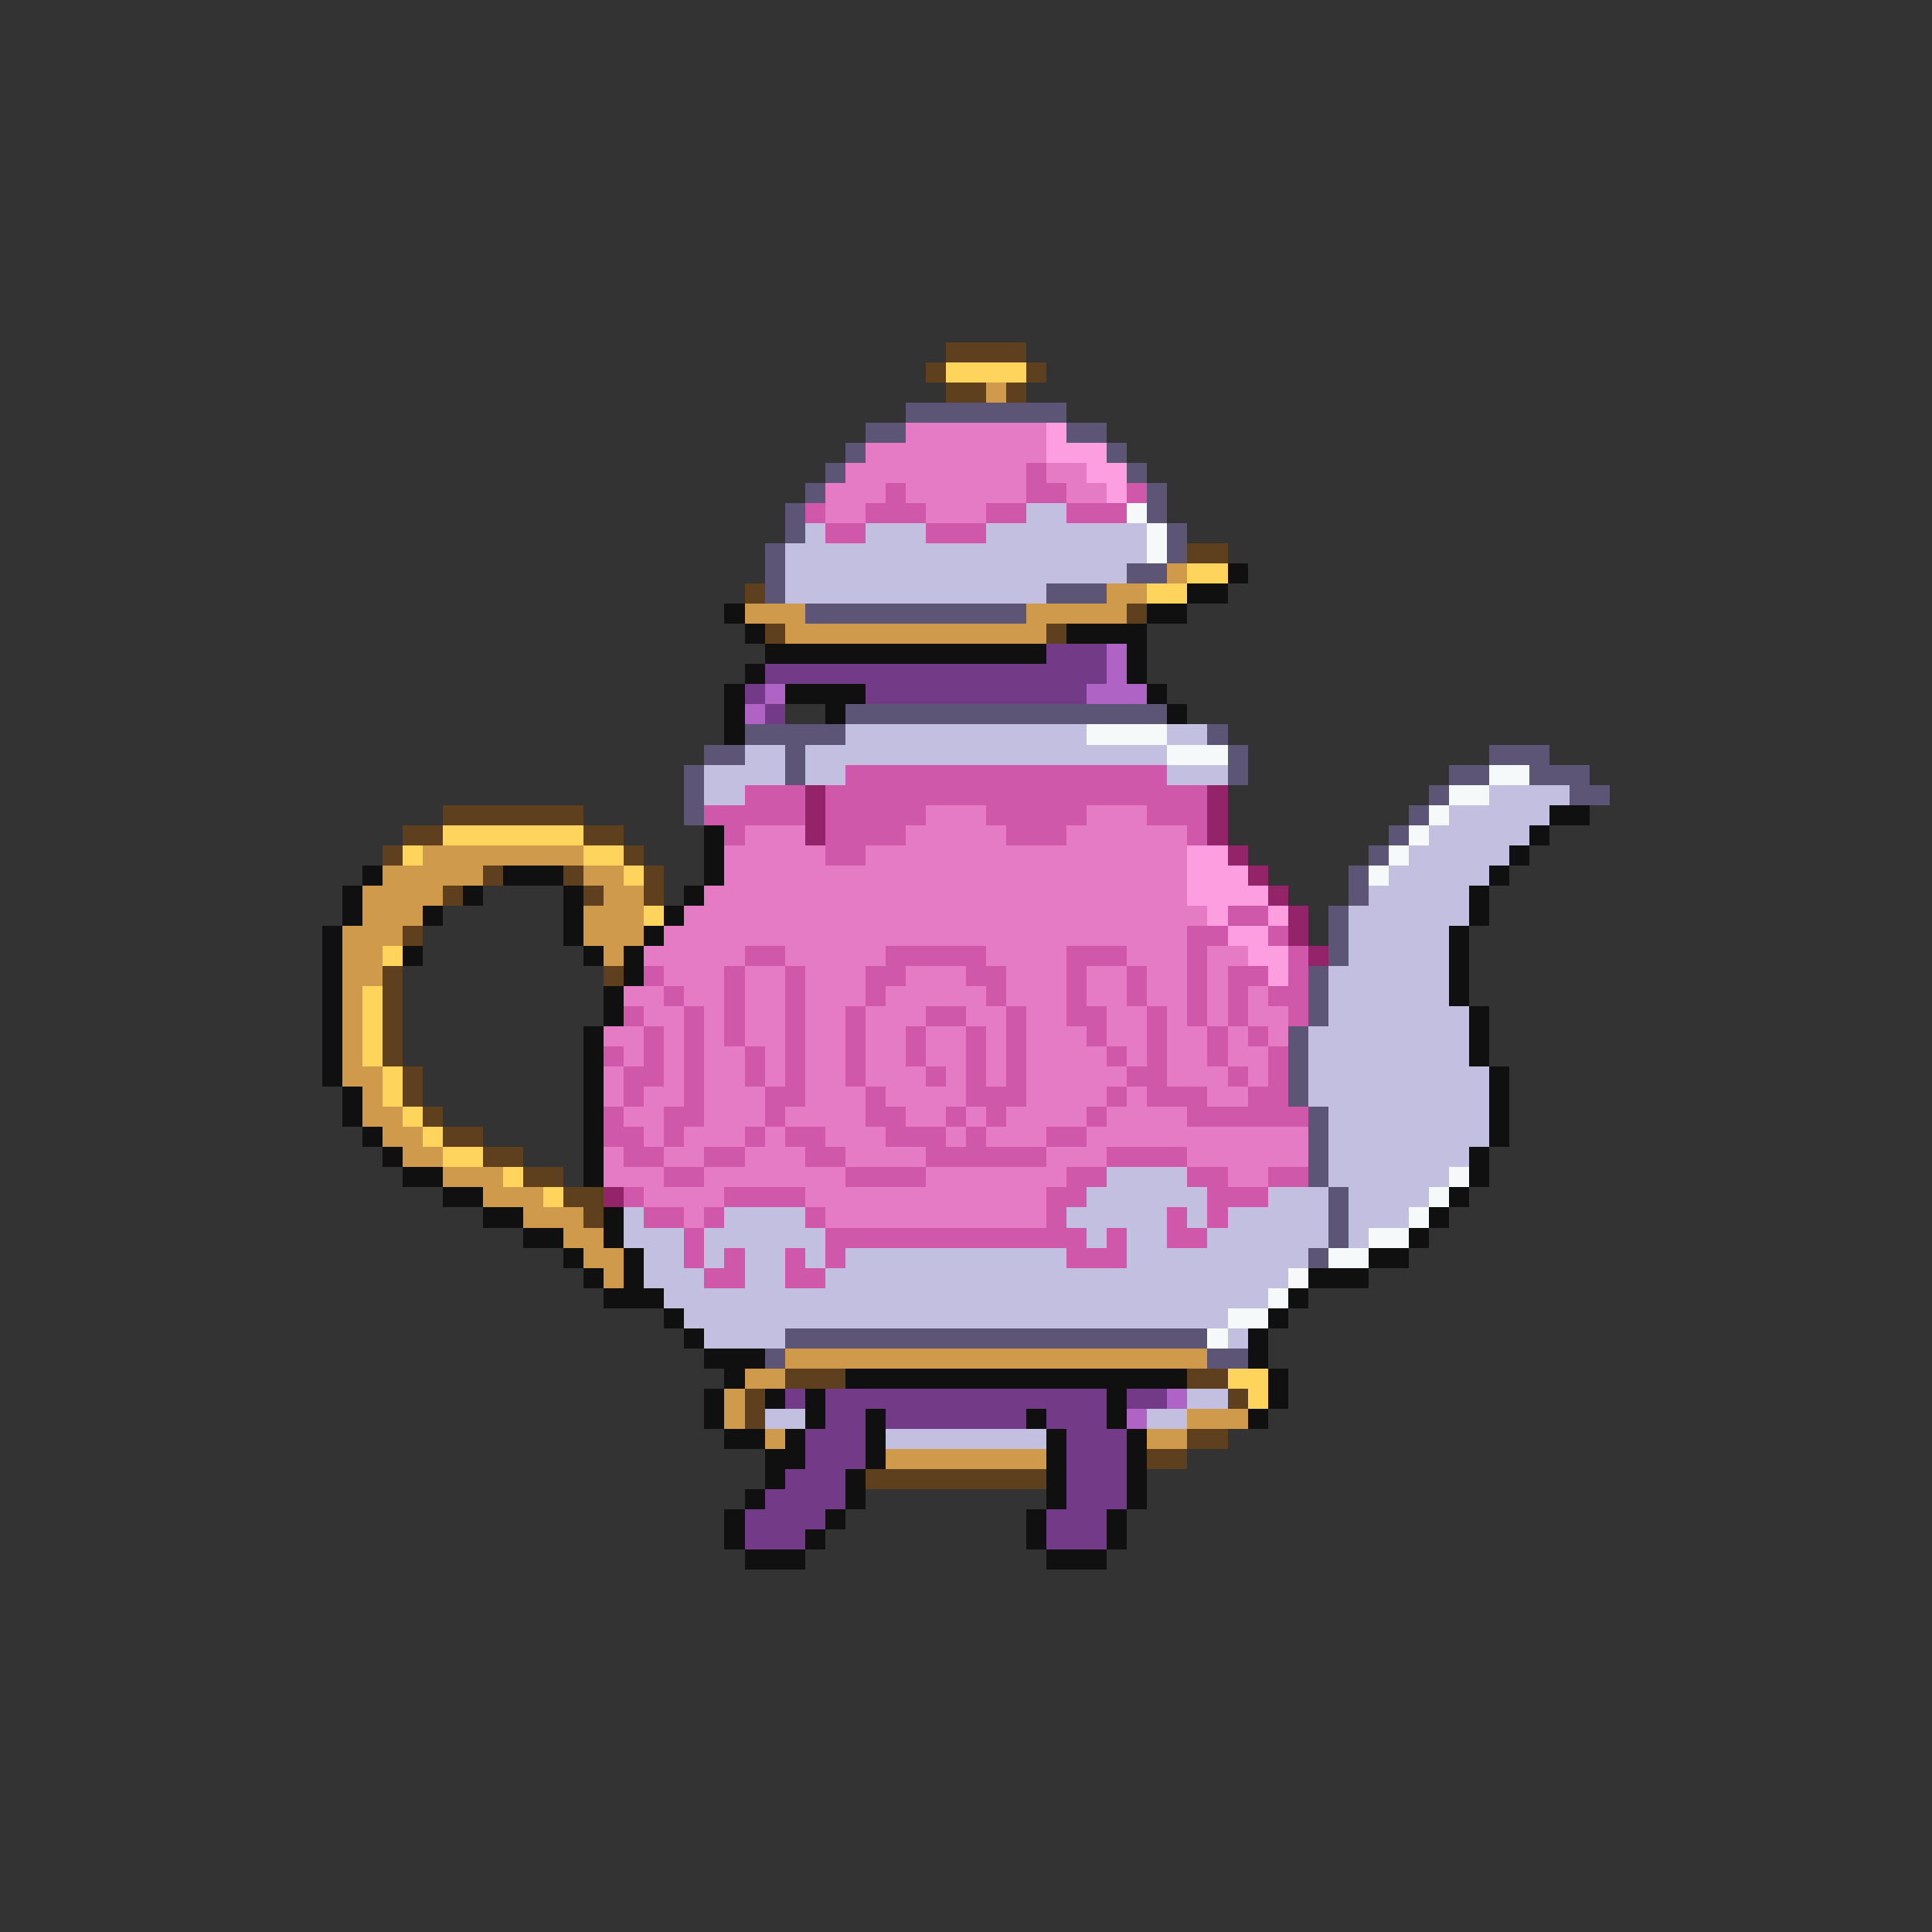 <svg xmlns="http://www.w3.org/2000/svg" viewBox="0 -0.5 96 96" shape-rendering="crispEdges">
<rect x="0" y="-0.5" width="96" height="96" fill="#333333" stroke="none"/>
<path stroke="#5e401f" d="M47 17h4M46 18h1M51 18h1M47 19h2M50 19h1M59 27h2M37 29h1M56 30h1M38 31h1M52 31h1M22 40h7M20 41h2M29 41h2M19 42h1M31 42h1M24 43h1M28 43h1M32 43h1M22 44h1M29 44h1M32 44h1M20 46h1M19 48h1M30 48h1M19 49h1M19 50h1M19 51h1M19 52h1M20 53h1M20 54h1M21 55h1M22 56h2M24 57h2M26 58h2M28 59h2M29 60h1M39 68h3M59 68h2M37 69h1M61 69h1M37 70h1M59 71h2M57 72h2M43 73h9" />
<path stroke="#ffd45c" d="M47 18h4M59 28h2M57 29h2M22 41h7M20 42h1M29 42h2M31 43h1M32 45h1M19 47h1M18 49h1M18 50h1M18 51h1M18 52h1M19 53h1M19 54h1M20 55h1M21 56h1M22 57h2M25 58h1M27 59h1M61 68h2M62 69h1" />
<path stroke="#cf9a4c" d="M49 19h1M58 28h1M55 29h2M37 30h3M51 30h5M39 31h13M21 42h8M19 43h5M29 43h2M18 44h4M30 44h2M18 45h3M29 45h3M17 46h3M29 46h3M17 47h2M30 47h1M17 48h2M17 49h1M17 50h1M17 51h1M17 52h1M17 53h2M18 54h1M18 55h2M19 56h2M20 57h2M22 58h3M24 59h3M26 60h3M28 61h2M29 62h2M30 63h1M39 67h21M37 68h2M36 69h1M36 70h1M59 70h3M38 71h1M57 71h2M44 72h8" />
<path stroke="#5c5575" d="M45 20h8M43 21h2M53 21h2M42 22h1M55 22h1M41 23h1M56 23h1M40 24h1M57 24h1M39 25h1M57 25h1M39 26h1M58 26h1M38 27h1M58 27h1M38 28h1M56 28h2M38 29h1M52 29h3M40 30h11M42 35h16M37 36h5M60 36h1M35 37h2M39 37h1M61 37h1M74 37h3M34 38h1M39 38h1M61 38h1M72 38h2M76 38h3M34 39h1M71 39h1M78 39h2M34 40h1M70 40h1M69 41h1M68 42h1M67 43h1M67 44h1M66 45h1M66 46h1M66 47h1M65 48h1M65 49h1M65 50h1M64 51h1M64 52h1M64 53h1M64 54h1M65 55h1M65 56h1M65 57h1M65 58h1M66 59h1M66 60h1M66 61h1M65 62h1M39 66h21M38 67h1M60 67h2" />
<path stroke="#e57bc4" d="M45 21h7M43 22h9M42 23h9M52 23h2M41 24h3M45 24h6M53 24h2M41 25h2M46 25h3M46 40h3M54 40h3M37 41h3M45 41h5M53 41h6M36 42h5M43 42h16M36 43h23M35 44h24M34 45h26M33 46h26M32 47h5M39 47h5M49 47h4M56 47h3M60 47h2M33 48h3M37 48h2M40 48h3M45 48h3M50 48h3M54 48h2M57 48h2M60 48h1M31 49h2M34 49h2M37 49h2M40 49h3M44 49h5M50 49h3M54 49h2M57 49h2M60 49h1M62 49h1M32 50h2M35 50h1M37 50h2M40 50h2M43 50h3M48 50h2M51 50h2M55 50h2M58 50h1M60 50h1M62 50h2M30 51h2M33 51h1M35 51h1M37 51h2M40 51h2M43 51h2M46 51h2M49 51h1M51 51h3M55 51h2M58 51h2M61 51h1M63 51h1M31 52h1M33 52h1M35 52h2M38 52h1M40 52h2M43 52h2M46 52h2M49 52h1M51 52h4M56 52h1M58 52h2M61 52h2M30 53h1M33 53h1M35 53h2M38 53h1M40 53h2M43 53h3M47 53h1M49 53h1M51 53h5M58 53h3M62 53h1M30 54h1M32 54h2M35 54h3M40 54h3M44 54h4M51 54h4M56 54h1M60 54h2M31 55h2M35 55h3M39 55h4M45 55h2M48 55h1M50 55h4M55 55h4M32 56h1M34 56h3M38 56h1M41 56h3M47 56h1M49 56h3M54 56h11M30 57h1M33 57h2M37 57h3M42 57h4M52 57h3M59 57h6M30 58h3M35 58h7M46 58h7M61 58h2M32 59h4M40 59h12M34 60h1M41 60h11" />
<path stroke="#fc9ee0" d="M52 21h1M52 22h3M54 23h2M55 24h1M59 42h2M59 43h3M59 44h4M60 45h1M63 45h1M61 46h2M62 47h2M63 48h1" />
<path stroke="#cf58aa" d="M51 23h1M44 24h1M51 24h2M56 24h1M40 25h1M43 25h3M49 25h2M53 25h3M41 26h2M46 26h3M42 38h16M37 39h3M41 39h19M35 40h5M41 40h5M49 40h5M57 40h3M36 41h1M41 41h4M50 41h3M59 41h1M41 42h2M61 45h2M59 46h2M63 46h1M37 47h2M44 47h5M53 47h3M59 47h1M64 47h1M32 48h1M36 48h1M39 48h1M43 48h2M48 48h2M53 48h1M56 48h1M59 48h1M61 48h2M64 48h1M33 49h1M36 49h1M39 49h1M43 49h1M49 49h1M53 49h1M56 49h1M59 49h1M61 49h1M63 49h2M31 50h1M34 50h1M36 50h1M39 50h1M42 50h1M46 50h2M50 50h1M53 50h2M57 50h1M59 50h1M61 50h1M64 50h1M32 51h1M34 51h1M36 51h1M39 51h1M42 51h1M45 51h1M48 51h1M50 51h1M54 51h1M57 51h1M60 51h1M62 51h1M30 52h1M32 52h1M34 52h1M37 52h1M39 52h1M42 52h1M45 52h1M48 52h1M50 52h1M55 52h1M57 52h1M60 52h1M63 52h1M31 53h2M34 53h1M37 53h1M39 53h1M42 53h1M46 53h1M48 53h1M50 53h1M56 53h2M61 53h1M63 53h1M31 54h1M34 54h1M38 54h2M43 54h1M48 54h3M55 54h1M57 54h3M62 54h2M30 55h1M33 55h2M38 55h1M43 55h2M47 55h1M49 55h1M54 55h1M59 55h6M30 56h2M33 56h1M37 56h1M39 56h2M44 56h3M48 56h1M52 56h2M31 57h2M35 57h2M40 57h2M46 57h6M55 57h4M33 58h2M42 58h4M53 58h2M59 58h2M63 58h2M31 59h1M36 59h4M52 59h2M60 59h3M32 60h2M35 60h1M40 60h1M52 60h1M58 60h1M60 60h1M34 61h1M41 61h13M55 61h1M58 61h2M34 62h1M36 62h1M39 62h1M41 62h1M53 62h3M35 63h2M39 63h2" />
<path stroke="#c3bfe0" d="M51 25h2M40 26h1M43 26h3M49 26h8M39 27h18M39 28h17M39 29h13M42 36h12M58 36h2M37 37h2M40 37h18M35 38h4M40 38h2M58 38h3M35 39h2M74 39h4M72 40h5M71 41h5M70 42h5M69 43h5M68 44h5M67 45h6M67 46h5M67 47h5M66 48h6M66 49h6M66 50h7M65 51h8M65 52h8M65 53h9M65 54h9M66 55h8M66 56h8M66 57h7M55 58h4M66 58h6M54 59h6M63 59h3M67 59h4M31 60h1M36 60h4M53 60h5M59 60h1M61 60h5M67 60h3M31 61h3M35 61h6M54 61h1M56 61h2M60 61h6M67 61h1M32 62h2M35 62h1M37 62h2M40 62h1M42 62h11M56 62h9M32 63h3M37 63h2M41 63h23M33 64h30M34 65h27M35 66h4M61 66h1M59 69h2M38 70h2M57 70h2M44 71h8" />
<path stroke="#f5f9fa" d="M56 25h1M57 26h1M57 27h1M54 36h4M58 37h3M74 38h2M72 39h2M71 40h1M70 41h1M69 42h1M68 43h1M72 58h1M71 59h1M70 60h1M68 61h2M66 62h2M64 63h1M63 64h1M61 65h2M60 66h1" />
<path stroke="#101010" d="M61 28h1M59 29h2M36 30h1M57 30h2M37 31h1M53 31h4M38 32h14M56 32h1M37 33h1M56 33h1M36 34h1M39 34h4M57 34h1M36 35h1M41 35h1M58 35h1M36 36h1M77 40h2M35 41h1M76 41h1M35 42h1M75 42h1M18 43h1M25 43h3M35 43h1M74 43h1M17 44h1M23 44h1M28 44h1M34 44h1M73 44h1M17 45h1M21 45h1M28 45h1M33 45h1M73 45h1M16 46h1M28 46h1M32 46h1M72 46h1M16 47h1M20 47h1M29 47h1M31 47h1M72 47h1M16 48h1M31 48h1M72 48h1M16 49h1M30 49h1M72 49h1M16 50h1M30 50h1M73 50h1M16 51h1M29 51h1M73 51h1M16 52h1M29 52h1M73 52h1M16 53h1M29 53h1M74 53h1M17 54h1M29 54h1M74 54h1M17 55h1M29 55h1M74 55h1M18 56h1M29 56h1M74 56h1M19 57h1M29 57h1M73 57h1M20 58h2M29 58h1M73 58h1M22 59h2M72 59h1M24 60h2M30 60h1M71 60h1M26 61h2M30 61h1M70 61h1M28 62h1M31 62h1M68 62h2M29 63h1M31 63h1M65 63h3M30 64h3M64 64h1M33 65h1M63 65h1M34 66h1M62 66h1M35 67h3M62 67h1M36 68h1M42 68h17M63 68h1M35 69h1M38 69h1M40 69h1M55 69h1M63 69h1M35 70h1M40 70h1M43 70h1M51 70h1M55 70h1M62 70h1M36 71h2M39 71h1M43 71h1M52 71h1M56 71h1M38 72h2M43 72h1M52 72h1M56 72h1M38 73h1M42 73h1M52 73h1M56 73h1M37 74h1M42 74h1M52 74h1M56 74h1M36 75h1M41 75h1M51 75h1M55 75h1M36 76h1M40 76h1M51 76h1M55 76h1M37 77h3M52 77h3" />
<path stroke="#733a87" d="M52 32h3M38 33h17M37 34h1M43 34h11M38 35h1M39 69h1M41 69h14M56 69h2M41 70h2M44 70h7M52 70h3M40 71h3M53 71h3M40 72h3M53 72h3M39 73h3M53 73h3M38 74h4M53 74h3M37 75h4M52 75h3M37 76h3M52 76h3" />
<path stroke="#af63c4" d="M55 32h1M55 33h1M38 34h1M54 34h3M37 35h1M58 69h1M56 70h1" />
<path stroke="#94246a" d="M40 39h1M60 39h1M40 40h1M60 40h1M40 41h1M60 41h1M61 42h1M62 43h1M63 44h1M64 45h1M64 46h1M65 47h1M30 59h1" />
</svg>